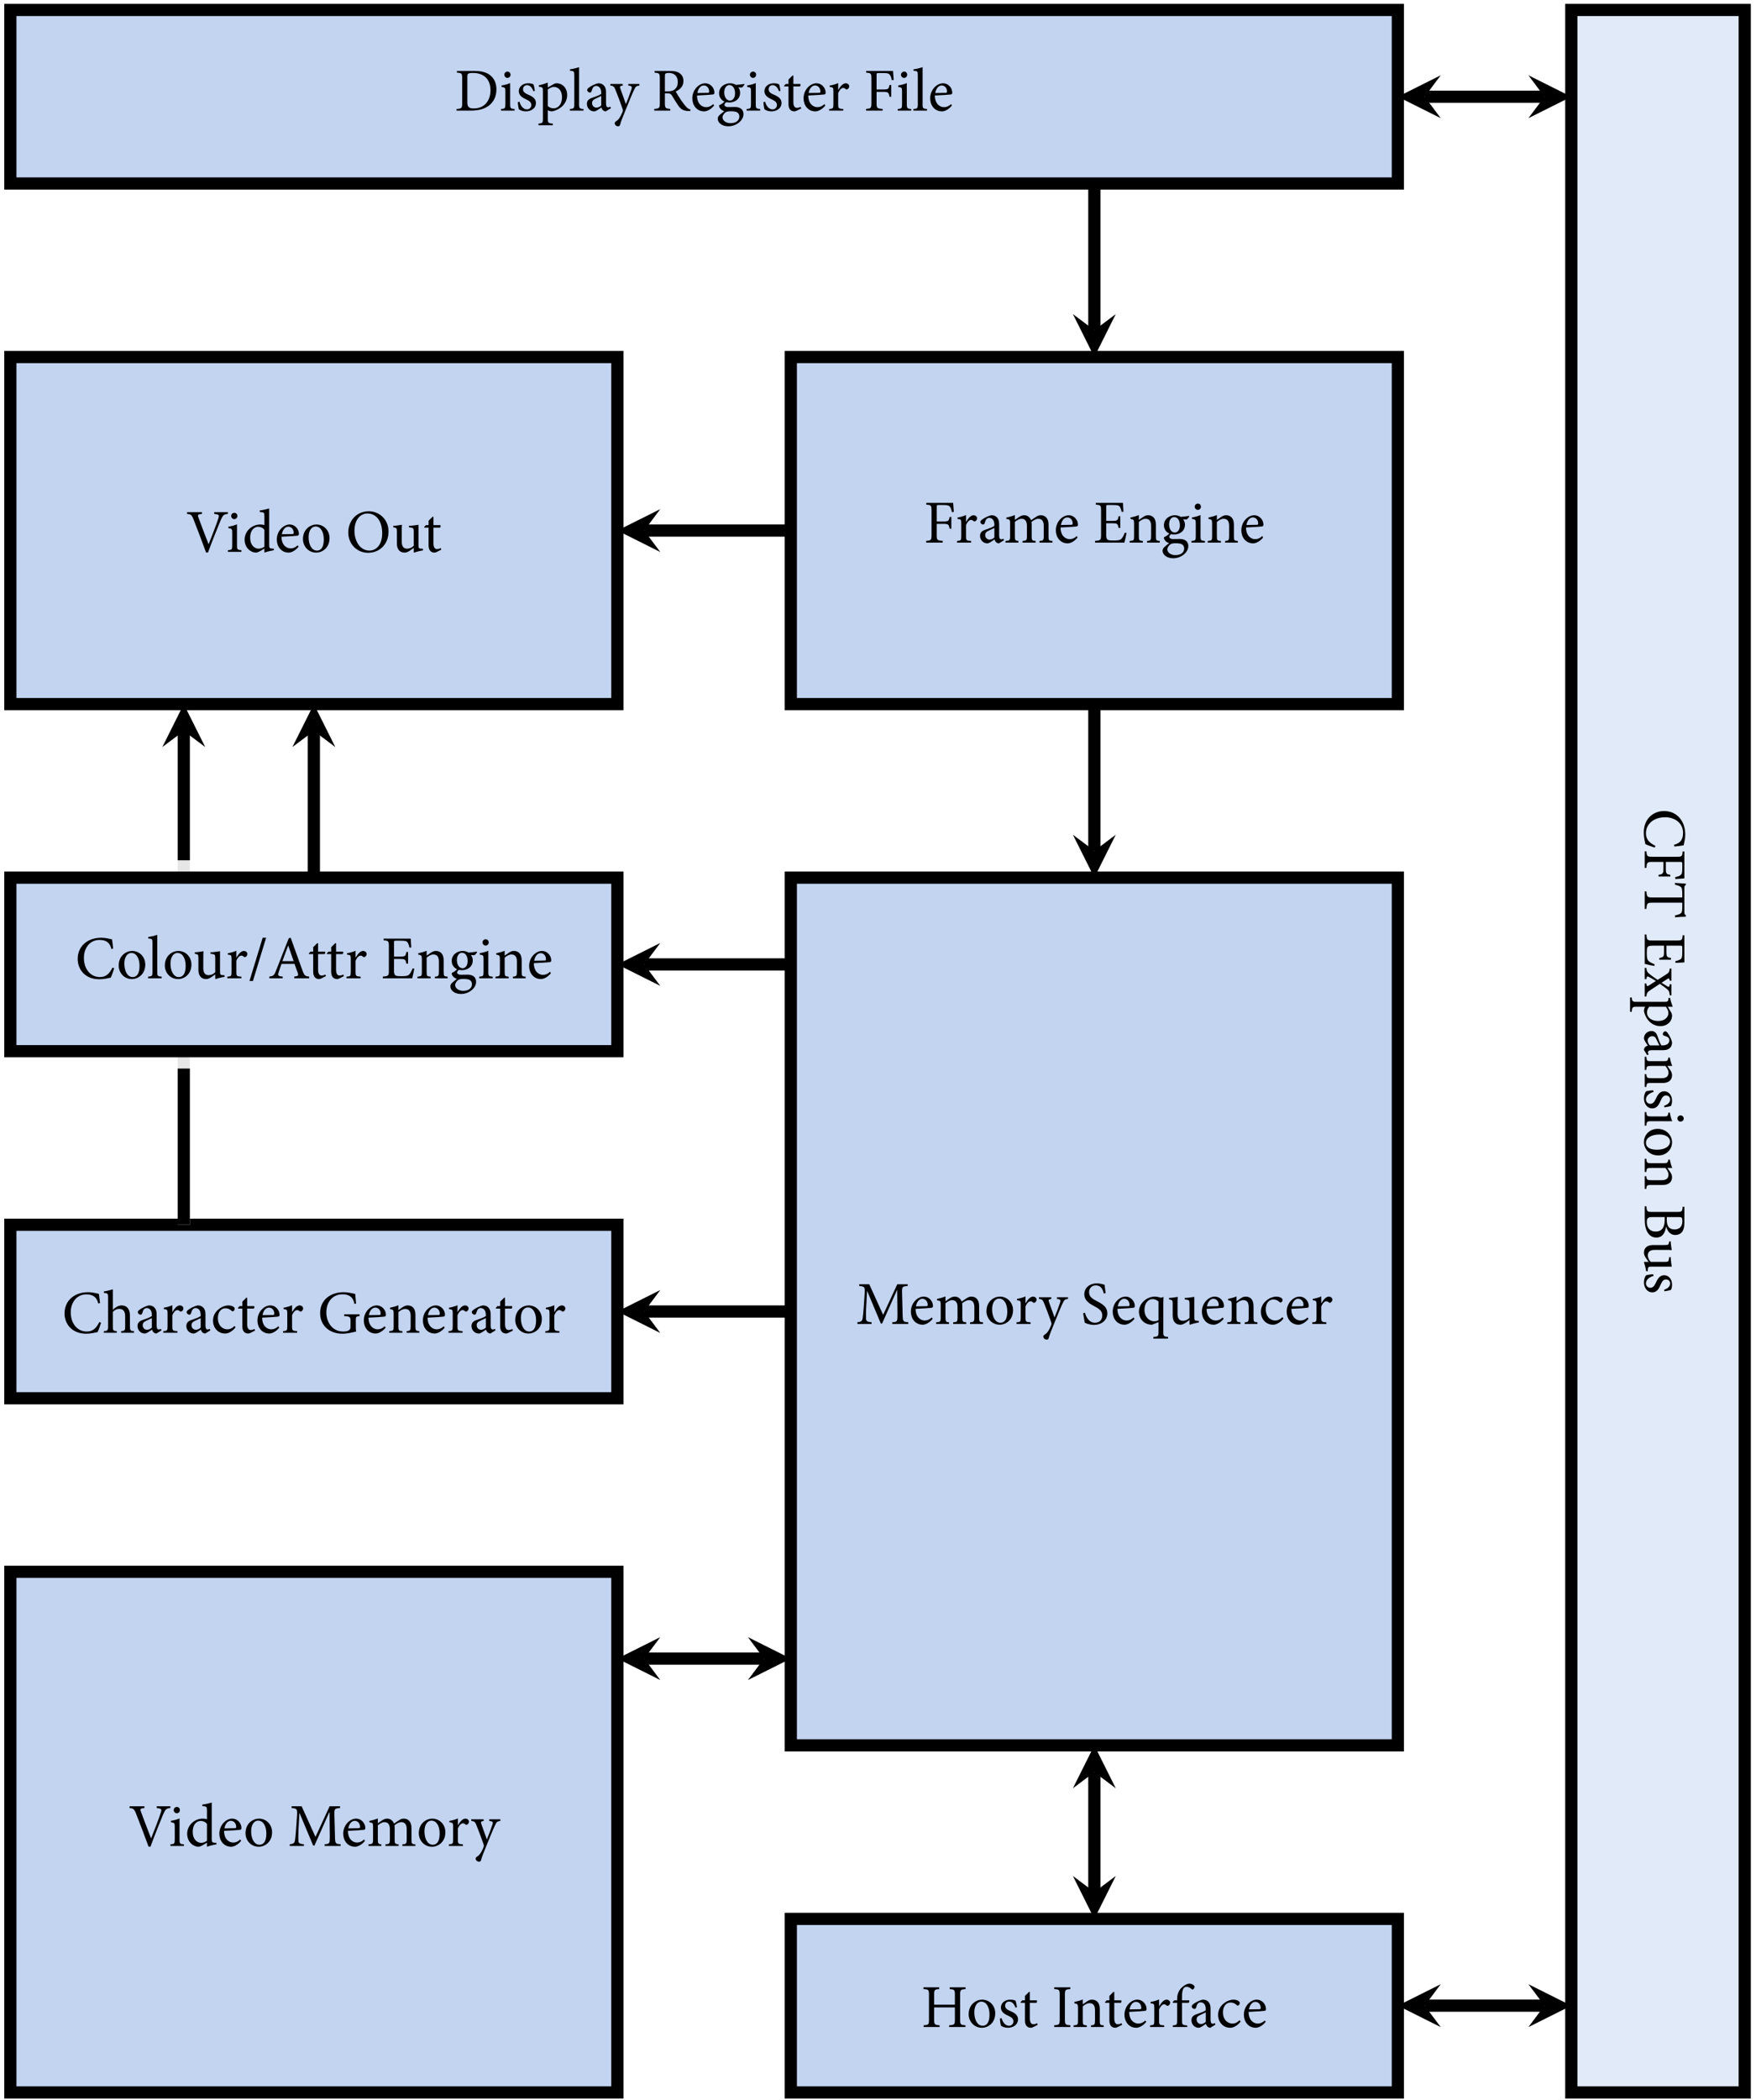 <?xml version="1.0" encoding="UTF-8"?>
<svg xmlns="http://www.w3.org/2000/svg" xmlns:xlink="http://www.w3.org/1999/xlink" width="287pt" height="343pt" viewBox="0 0 287 343" version="1.1">
<defs>
<g>
<symbol overflow="visible" id="glyph0-0">
<path style="stroke:none;" d="M 0 4.984 L 6.984 4.984 L 6.984 0 L 0 0 Z M 6.484 4.188 L 3.938 2.5 L 6.484 0.797 Z M 0.953 4.484 L 3.484 2.797 L 6.031 4.484 Z M 0.5 0.797 L 3.047 2.5 L 0.5 4.188 Z M 6.031 0.5 L 3.484 2.188 L 0.953 0.5 Z M 6.031 0.5 "/>
</symbol>
<symbol overflow="visible" id="glyph0-1">
<path style="stroke:none;" d="M 1.75 6.125 C 0.75 5.625 0.203 5.078 0.203 4.062 C 0.203 2.547 1.484 1.453 3.344 1.453 C 4.859 1.453 6.266 2.344 6.266 4 C 6.266 5.078 5.844 5.688 4.781 5.953 L 4.859 6.234 C 5.391 6.188 5.797 6.125 6.359 6.047 C 6.406 5.766 6.625 5.078 6.625 4.281 C 6.625 2.047 5.25 0.438 3.156 0.438 C 1.562 0.438 -0.156 1.531 -0.156 4 C -0.156 4.719 0.047 5.562 0.109 5.844 C 0.453 6.016 1.188 6.266 1.641 6.406 Z M 1.75 6.125 "/>
</symbol>
<symbol overflow="visible" id="glyph0-2">
<path style="stroke:none;" d="M 5.016 4.922 C 5.5 4.875 6.125 4.828 6.484 4.812 L 6.484 0.422 L 6.203 0.422 C 6.141 1.203 6.094 1.281 5.234 1.281 L 1.25 1.281 C 0.406 1.281 0.344 1.203 0.281 0.406 L 0 0.406 L 0 3.109 L 0.281 3.109 C 0.344 2.203 0.406 2.125 1.25 2.125 L 3.062 2.125 L 3.062 3.156 C 3.062 4.062 2.953 4.109 2.266 4.234 L 2.266 4.516 L 4.188 4.516 L 4.188 4.234 C 3.531 4.109 3.453 4.062 3.453 3.156 L 3.453 2.125 L 5.828 2.125 C 6.109 2.125 6.141 2.156 6.141 2.453 L 6.141 3.203 C 6.141 3.969 6.047 4.172 5.766 4.344 C 5.578 4.469 5.375 4.531 4.969 4.625 Z M 5.016 4.922 "/>
</symbol>
<symbol overflow="visible" id="glyph0-3">
<path style="stroke:none;" d="M 4.969 5.906 C 5.547 5.844 6.266 5.797 6.734 5.797 L 6.734 5.578 C 6.547 5.438 6.484 5.359 6.484 5.078 L 6.484 1.141 C 6.484 0.875 6.5 0.734 6.734 0.594 L 6.734 0.406 C 6.188 0.375 5.531 0.328 4.938 0.281 L 4.938 0.562 C 5.375 0.688 5.656 0.766 5.828 0.891 C 6.047 1.016 6.141 1.219 6.141 2.047 L 6.141 2.656 L 1.219 2.656 C 0.438 2.656 0.344 2.578 0.281 1.672 L 0 1.672 L 0 4.531 L 0.281 4.531 C 0.344 3.594 0.438 3.516 1.219 3.516 L 6.141 3.516 L 6.141 4.203 C 6.141 4.969 6.062 5.125 5.828 5.297 C 5.656 5.406 5.406 5.5 4.938 5.609 Z M 4.969 5.906 "/>
</symbol>
<symbol overflow="visible" id="glyph0-4">
<path style="stroke:none;" d="M 1.609 5.156 C 1.219 5.016 0.875 4.828 0.672 4.656 C 0.422 4.438 0.344 4.156 0.344 3.406 C 0.344 2.906 0.344 2.547 0.469 2.359 C 0.594 2.188 0.812 2.125 1.281 2.125 L 3.156 2.125 L 3.156 3.078 C 3.156 3.938 3.094 4 2.391 4.141 L 2.391 4.422 L 4.297 4.422 L 4.297 4.141 C 3.625 4.016 3.547 3.969 3.547 3.062 L 3.547 2.125 L 5.828 2.125 C 6.109 2.125 6.141 2.141 6.141 2.453 L 6.141 3.203 C 6.141 3.922 6.078 4.203 5.859 4.344 C 5.641 4.469 5.422 4.562 5 4.656 L 5.047 4.938 C 5.547 4.922 6.234 4.859 6.484 4.859 L 6.484 0.422 L 6.203 0.422 C 6.141 1.203 6.094 1.281 5.219 1.281 L 1.25 1.281 C 0.422 1.281 0.344 1.203 0.281 0.297 L 0 0.297 L 0 5.094 C 0.312 5.188 1.25 5.391 1.578 5.438 Z M 1.609 5.156 "/>
</symbol>
<symbol overflow="visible" id="glyph0-5">
<path style="stroke:none;" d="M 0 4.719 L 0.266 4.719 C 0.344 4.125 0.422 4 1 3.625 L 2.469 2.656 C 2.953 2.984 3.312 3.234 3.562 3.438 C 3.984 3.797 4.031 3.922 4.094 4.531 L 4.359 4.531 L 4.359 2.719 L 4.094 2.719 C 4.047 3.156 4 3.219 3.688 3.047 C 3.359 2.859 3.047 2.656 2.75 2.469 L 3.672 1.875 C 3.953 1.688 4.031 1.719 4.094 2.141 L 4.359 2.141 L 4.359 0.156 L 4.094 0.156 C 4.031 0.703 3.953 0.828 3.469 1.141 L 2.109 2 C 1.672 1.703 1.266 1.438 0.922 1.156 C 0.422 0.766 0.344 0.656 0.266 0.047 L 0 0.047 L 0 1.891 L 0.266 1.891 C 0.344 1.391 0.422 1.359 0.766 1.562 C 1.125 1.75 1.5 1.969 1.828 2.188 L 0.656 2.938 C 0.391 3.094 0.312 3.016 0.266 2.594 L 0 2.594 Z M 0 4.719 "/>
</symbol>
<symbol overflow="visible" id="glyph0-6">
<path style="stroke:none;" d="M 3.781 1.688 L 4.578 1.688 C 4.391 1.219 4.219 0.656 4.141 0.234 L 3.906 0.234 C 3.828 0.859 3.812 0.891 3.156 0.891 L -1.344 0.891 C -2 0.891 -2.062 0.812 -2.125 0.172 L -2.391 0.172 L -2.391 2.516 L -2.125 2.516 C -2.062 1.75 -2 1.688 -1.25 1.688 L 0.062 1.688 C -0.016 1.812 -0.109 2.078 -0.125 2.375 C 0.125 3.672 1.094 4.859 2.594 4.859 C 3.562 4.859 4.469 4.203 4.469 3.094 C 4.469 2.969 4.422 2.781 4.312 2.609 Z M 3.453 1.688 C 3.656 1.953 3.875 2.359 3.875 2.688 C 3.875 3.406 3.281 4.016 2.203 4.016 C 1.094 4.016 0.375 3.453 0.375 2.625 C 0.375 2.266 0.531 1.906 0.75 1.688 Z M 3.453 1.688 "/>
</symbol>
<symbol overflow="visible" id="glyph0-7">
<path style="stroke:none;" d="M 0.391 4.312 L 0.641 4.219 C 0.594 4.109 0.531 3.984 0.531 3.859 C 0.531 3.688 0.688 3.516 1.141 3.516 L 2.984 3.516 C 3.516 3.516 3.906 3.406 4.203 3.062 C 4.391 2.844 4.469 2.547 4.469 2.25 C 4.359 1.672 3.984 1.016 3.781 0.75 C 3.641 0.562 3.516 0.438 3.375 0.438 C 3.141 0.438 2.953 0.688 2.953 0.875 C 2.953 1 3.016 1.109 3.188 1.156 C 3.484 1.234 3.703 1.328 3.844 1.453 C 3.953 1.562 4.031 1.703 4.031 1.891 C 4.031 2.406 3.625 2.734 2.906 2.734 L 2.734 2.734 C 2.547 2.516 2.281 1.797 2.078 1.203 C 1.891 0.641 1.578 0.391 1.094 0.391 C 0.469 0.391 -0.125 0.875 -0.125 1.578 C -0.125 1.891 0.25 2.359 0.516 2.766 C 0.344 2.812 0.203 2.875 0.078 3 C -0.031 3.109 -0.125 3.312 -0.125 3.469 Z M 0.844 2.734 C 0.641 2.547 0.484 2.203 0.484 1.938 C 0.484 1.641 0.734 1.234 1.234 1.234 C 1.609 1.234 1.797 1.453 1.969 1.844 C 2.078 2.047 2.281 2.531 2.391 2.734 Z M 0.844 2.734 "/>
</symbol>
<symbol overflow="visible" id="glyph0-8">
<path style="stroke:none;" d="M 0 5.219 L 0.266 5.219 C 0.312 4.641 0.359 4.578 1.031 4.578 L 2.953 4.578 C 3.922 4.578 4.469 4.094 4.469 3.297 C 4.469 3.016 4.359 2.75 4.172 2.469 C 4 2.219 3.859 2 3.703 1.797 L 4.5 1.797 C 4.312 1.359 4.188 0.891 4.094 0.422 L 3.875 0.422 C 3.766 0.953 3.734 1.016 3.094 1.016 L 1.031 1.016 C 0.375 1.016 0.328 0.969 0.266 0.297 L 0 0.297 L 0 2.453 L 0.266 2.453 C 0.312 1.859 0.359 1.797 1.031 1.797 L 3.375 1.797 C 3.641 2.109 3.891 2.5 3.891 2.891 C 3.891 3.562 3.438 3.797 2.75 3.797 L 1.094 3.797 C 0.406 3.797 0.312 3.734 0.266 3.141 L 0 3.141 Z M 0 5.219 "/>
</symbol>
<symbol overflow="visible" id="glyph0-9">
<path style="stroke:none;" d="M 3.234 3.188 C 3.484 3.156 4.078 3.047 4.297 2.953 C 4.391 2.766 4.469 2.5 4.469 2.078 C 4.469 1.172 3.875 0.562 3.188 0.562 C 2.422 0.562 2.078 1.219 1.812 1.812 C 1.578 2.312 1.344 2.609 0.906 2.609 C 0.484 2.609 0.203 2.266 0.203 1.891 C 0.203 1.297 0.781 0.844 1.453 0.672 L 1.391 0.406 C 1.031 0.406 0.359 0.516 0.219 0.578 C 0.062 0.75 -0.125 1.203 -0.125 1.719 C -0.125 2.516 0.344 3.359 1.25 3.359 C 1.938 3.359 2.297 2.844 2.609 2.094 C 2.797 1.656 3.031 1.25 3.469 1.25 C 3.875 1.25 4.156 1.516 4.156 1.906 C 4.156 2.391 3.766 2.734 3.172 2.938 Z M 3.234 3.188 "/>
</symbol>
<symbol overflow="visible" id="glyph0-10">
<path style="stroke:none;" d="M 5.344 1.344 C 5.344 1.641 5.578 1.859 5.859 1.859 C 6.156 1.859 6.375 1.641 6.375 1.359 C 6.375 1.094 6.156 0.844 5.859 0.844 C 5.578 0.844 5.344 1.094 5.344 1.344 Z M 0 2.516 L 0.266 2.516 C 0.312 1.875 0.375 1.797 1.062 1.797 L 4.5 1.797 C 4.312 1.375 4.188 0.891 4.109 0.391 L 3.875 0.391 C 3.781 0.984 3.734 1.016 3.109 1.016 L 1.062 1.016 C 0.375 1.016 0.312 0.953 0.266 0.312 L 0 0.312 Z M 0 2.516 "/>
</symbol>
<symbol overflow="visible" id="glyph0-11">
<path style="stroke:none;" d="M 4.469 2.562 C 4.469 1.641 3.734 0.375 2.078 0.375 C 0.984 0.375 -0.125 1.188 -0.125 2.547 C -0.125 3.531 0.641 4.719 2.25 4.719 C 3.484 4.719 4.469 3.797 4.469 2.562 Z M 4.141 2.438 C 4.141 3.312 3.188 3.781 2.031 3.781 C 0.672 3.781 0.203 3.281 0.203 2.656 C 0.203 1.828 1.141 1.297 2.406 1.297 C 3.531 1.297 4.141 1.828 4.141 2.438 Z M 4.141 2.438 "/>
</symbol>
<symbol overflow="visible" id="glyph0-12">
<path style="stroke:none;" d="M 3.516 3.703 C 3.672 4.25 4.062 5.047 5 5.047 C 5.469 5.047 5.906 4.844 6.141 4.5 C 6.359 4.188 6.484 3.75 6.484 3 L 6.484 0.438 L 6.203 0.438 C 6.141 1.234 6.078 1.281 5.25 1.281 L 1.219 1.281 C 0.406 1.281 0.344 1.219 0.281 0.359 L 0 0.359 L 0 2.562 C 0 3.344 0.125 4 0.406 4.516 C 0.719 5.109 1.234 5.469 1.906 5.469 C 2.906 5.469 3.344 4.688 3.484 3.703 Z M 3.609 2.125 L 5.562 2.125 C 5.891 2.125 6 2.156 6.062 2.25 C 6.125 2.344 6.156 2.578 6.156 2.812 C 6.156 3.766 5.562 4.141 4.891 4.141 C 4.047 4.141 3.609 3.672 3.609 2.594 Z M 3.266 2.125 L 3.266 2.578 C 3.266 3.781 2.828 4.484 1.797 4.484 C 0.75 4.484 0.344 3.766 0.344 2.953 C 0.344 2.297 0.531 2.125 1.25 2.125 Z M 3.266 2.125 "/>
</symbol>
<symbol overflow="visible" id="glyph0-13">
<path style="stroke:none;" d="M 0.5 5.156 L 0.516 4.891 C 0.531 4.5 0.594 4.422 1.094 4.422 L 4.422 4.422 C 4.391 4.281 4.359 4.031 4.328 3.766 C 4.281 3.469 4.25 3.125 4.25 2.859 L 4.016 2.859 L 3.953 3.219 C 3.906 3.547 3.844 3.641 3.312 3.641 L 0.984 3.641 C 0.656 3.297 0.516 2.922 0.516 2.562 C 0.516 2.109 0.75 1.688 1.641 1.688 L 2.984 1.688 C 3.656 1.688 4.109 1.688 4.422 1.719 C 4.391 1.562 4.359 1.281 4.312 1 C 4.281 0.75 4.25 0.5 4.25 0.297 L 4.016 0.297 L 3.953 0.562 C 3.891 0.812 3.844 0.891 3.312 0.891 L 1.359 0.891 C 0.297 0.891 -0.125 1.469 -0.125 2.141 C -0.125 2.406 -0.047 2.609 0.125 2.906 C 0.297 3.188 0.484 3.406 0.641 3.641 L -0.062 3.641 L -0.125 3.703 C -0.062 3.891 0.016 4.141 0.078 4.391 C 0.156 4.672 0.203 4.938 0.234 5.156 Z M 0.5 5.156 "/>
</symbol>
<symbol overflow="visible" id="glyph1-0">
<path style="stroke:none;" d="M 4.984 0 L 4.984 -6.984 L 0 -6.984 L 0 0 Z M 4.188 -6.484 L 2.5 -3.938 L 0.797 -6.484 Z M 4.484 -0.953 L 2.797 -3.484 L 4.484 -6.031 Z M 0.797 -0.5 L 2.5 -3.047 L 4.188 -0.5 Z M 0.5 -6.031 L 2.188 -3.484 L 0.5 -0.953 Z M 0.5 -6.031 "/>
</symbol>
<symbol overflow="visible" id="glyph1-1">
<path style="stroke:none;" d="M 0.422 -6.484 L 0.422 -6.203 C 1.203 -6.141 1.281 -6.094 1.281 -5.25 L 1.281 -1.234 C 1.281 -0.391 1.203 -0.328 0.344 -0.266 L 0.344 0 L 2.688 0 C 3.906 0 4.906 -0.25 5.656 -0.828 C 6.406 -1.406 6.875 -2.297 6.875 -3.484 C 6.875 -4.422 6.531 -5.156 6.031 -5.625 C 5.406 -6.234 4.484 -6.484 3.219 -6.484 Z M 2.125 -5.453 C 2.125 -5.859 2.156 -5.969 2.25 -6.016 C 2.359 -6.094 2.609 -6.156 3.031 -6.156 C 3.703 -6.156 4.281 -6.016 4.719 -5.734 C 5.516 -5.281 5.906 -4.375 5.906 -3.344 C 5.906 -1.75 5.031 -0.359 3.188 -0.359 C 2.453 -0.359 2.125 -0.547 2.125 -1.312 Z M 2.125 -5.453 "/>
</symbol>
<symbol overflow="visible" id="glyph1-2">
<path style="stroke:none;" d="M 1.344 -5.344 C 1.641 -5.344 1.859 -5.578 1.859 -5.859 C 1.859 -6.156 1.641 -6.375 1.359 -6.375 C 1.094 -6.375 0.844 -6.156 0.844 -5.859 C 0.844 -5.578 1.094 -5.344 1.344 -5.344 Z M 2.516 0 L 2.516 -0.266 C 1.875 -0.312 1.797 -0.375 1.797 -1.062 L 1.797 -4.5 C 1.375 -4.312 0.891 -4.188 0.391 -4.109 L 0.391 -3.875 C 0.984 -3.781 1.016 -3.734 1.016 -3.109 L 1.016 -1.062 C 1.016 -0.375 0.953 -0.312 0.312 -0.266 L 0.312 0 Z M 2.516 0 "/>
</symbol>
<symbol overflow="visible" id="glyph1-3">
<path style="stroke:none;" d="M 3.188 -3.234 C 3.156 -3.484 3.047 -4.078 2.953 -4.297 C 2.766 -4.391 2.5 -4.469 2.078 -4.469 C 1.172 -4.469 0.562 -3.875 0.562 -3.188 C 0.562 -2.422 1.219 -2.078 1.812 -1.812 C 2.312 -1.578 2.609 -1.344 2.609 -0.906 C 2.609 -0.484 2.266 -0.203 1.891 -0.203 C 1.297 -0.203 0.844 -0.781 0.672 -1.453 L 0.406 -1.391 C 0.406 -1.031 0.516 -0.359 0.578 -0.219 C 0.75 -0.062 1.203 0.125 1.719 0.125 C 2.516 0.125 3.359 -0.344 3.359 -1.25 C 3.359 -1.938 2.844 -2.297 2.094 -2.609 C 1.656 -2.797 1.25 -3.031 1.25 -3.469 C 1.25 -3.875 1.516 -4.156 1.906 -4.156 C 2.391 -4.156 2.734 -3.766 2.938 -3.172 Z M 3.188 -3.234 "/>
</symbol>
<symbol overflow="visible" id="glyph1-4">
<path style="stroke:none;" d="M 1.688 -3.781 L 1.688 -4.578 C 1.219 -4.391 0.656 -4.219 0.234 -4.141 L 0.234 -3.906 C 0.859 -3.828 0.891 -3.812 0.891 -3.156 L 0.891 1.344 C 0.891 2 0.812 2.062 0.172 2.125 L 0.172 2.391 L 2.516 2.391 L 2.516 2.125 C 1.75 2.062 1.688 2 1.688 1.25 L 1.688 -0.062 C 1.812 0.016 2.078 0.109 2.375 0.125 C 3.672 -0.125 4.859 -1.094 4.859 -2.594 C 4.859 -3.562 4.203 -4.469 3.094 -4.469 C 2.969 -4.469 2.781 -4.422 2.609 -4.312 Z M 1.688 -3.453 C 1.953 -3.656 2.359 -3.875 2.688 -3.875 C 3.406 -3.875 4.016 -3.281 4.016 -2.203 C 4.016 -1.094 3.453 -0.375 2.625 -0.375 C 2.266 -0.375 1.906 -0.531 1.688 -0.75 Z M 1.688 -3.453 "/>
</symbol>
<symbol overflow="visible" id="glyph1-5">
<path style="stroke:none;" d="M 2.375 0 L 2.375 -0.266 C 1.734 -0.312 1.656 -0.375 1.656 -1.031 L 1.656 -7.094 C 1.312 -6.984 0.703 -6.812 0.172 -6.75 L 0.172 -6.516 C 0.812 -6.453 0.875 -6.438 0.875 -5.75 L 0.875 -1.031 C 0.875 -0.375 0.781 -0.312 0.156 -0.266 L 0.156 0 Z M 2.375 0 "/>
</symbol>
<symbol overflow="visible" id="glyph1-6">
<path style="stroke:none;" d="M 4.312 -0.391 L 4.219 -0.641 C 4.109 -0.594 3.984 -0.531 3.859 -0.531 C 3.688 -0.531 3.516 -0.688 3.516 -1.141 L 3.516 -2.984 C 3.516 -3.516 3.406 -3.906 3.062 -4.203 C 2.844 -4.391 2.547 -4.469 2.25 -4.469 C 1.672 -4.359 1.016 -3.984 0.75 -3.781 C 0.562 -3.641 0.438 -3.516 0.438 -3.375 C 0.438 -3.141 0.688 -2.953 0.875 -2.953 C 1 -2.953 1.109 -3.016 1.156 -3.188 C 1.234 -3.484 1.328 -3.703 1.453 -3.844 C 1.562 -3.953 1.703 -4.031 1.891 -4.031 C 2.406 -4.031 2.734 -3.625 2.734 -2.906 L 2.734 -2.734 C 2.516 -2.547 1.797 -2.281 1.203 -2.078 C 0.641 -1.891 0.391 -1.578 0.391 -1.094 C 0.391 -0.469 0.875 0.125 1.578 0.125 C 1.891 0.125 2.359 -0.25 2.766 -0.516 C 2.812 -0.344 2.875 -0.203 3 -0.078 C 3.109 0.031 3.312 0.125 3.469 0.125 Z M 2.734 -0.844 C 2.547 -0.641 2.203 -0.484 1.938 -0.484 C 1.641 -0.484 1.234 -0.734 1.234 -1.234 C 1.234 -1.609 1.453 -1.797 1.844 -1.969 C 2.047 -2.078 2.531 -2.281 2.734 -2.391 Z M 2.734 -0.844 "/>
</symbol>
<symbol overflow="visible" id="glyph1-7">
<path style="stroke:none;" d="M 4.766 -4.359 L 2.953 -4.359 L 2.953 -4.094 C 3.531 -4.031 3.594 -3.906 3.484 -3.531 C 3.281 -2.906 2.844 -1.734 2.562 -1.062 L 1.672 -3.547 C 1.531 -3.922 1.578 -4.031 2.047 -4.094 L 2.031 -4.359 L 0.016 -4.359 L 0.016 -4.094 C 0.562 -4.031 0.656 -3.891 0.875 -3.344 C 1.172 -2.641 1.609 -1.438 2.016 -0.297 C 2.078 -0.125 2.078 0 2.031 0.156 C 1.984 0.281 1.906 0.484 1.719 0.844 C 1.484 1.281 1.297 1.531 0.984 1.719 C 0.812 1.828 0.734 1.922 0.734 2.078 C 0.734 2.328 1 2.562 1.281 2.562 C 1.422 2.562 1.562 2.516 1.609 2.312 C 1.75 1.781 1.969 1.219 2.625 -0.375 C 3.312 -2.031 3.625 -2.844 3.891 -3.375 C 4.156 -3.938 4.234 -4.016 4.766 -4.094 Z M 4.766 -4.359 "/>
</symbol>
<symbol overflow="visible" id="glyph1-8">
<path style="stroke:none;" d="M 6.297 -0.172 C 6.078 -0.234 5.828 -0.344 5.578 -0.641 C 5.328 -0.906 5.125 -1.172 4.766 -1.688 C 4.469 -2.141 4.047 -2.797 3.875 -3.125 C 4.609 -3.453 5.141 -3.984 5.141 -4.828 C 5.141 -5.438 4.891 -5.875 4.469 -6.141 C 4.109 -6.391 3.625 -6.484 2.891 -6.484 L 0.422 -6.484 L 0.422 -6.203 C 1.203 -6.125 1.281 -6.094 1.281 -5.25 L 1.281 -1.25 C 1.281 -0.406 1.203 -0.344 0.375 -0.281 L 0.375 0 L 2.984 0 L 2.984 -0.281 C 2.203 -0.344 2.109 -0.406 2.109 -1.25 L 2.109 -2.828 L 2.438 -2.828 C 2.938 -2.828 3.109 -2.719 3.281 -2.438 C 3.578 -1.938 3.938 -1.328 4.281 -0.844 C 4.734 -0.188 5.141 0.031 5.906 0.062 C 6.016 0.078 6.125 0.078 6.25 0.078 Z M 2.109 -3.156 L 2.109 -5.609 C 2.109 -5.891 2.141 -6 2.219 -6.047 C 2.297 -6.109 2.469 -6.156 2.766 -6.156 C 3.516 -6.156 4.219 -5.75 4.219 -4.672 C 4.219 -4.141 4.062 -3.734 3.672 -3.438 C 3.422 -3.234 3.094 -3.156 2.594 -3.156 Z M 2.109 -3.156 "/>
</symbol>
<symbol overflow="visible" id="glyph1-9">
<path style="stroke:none;" d="M 3.781 -1.062 C 3.422 -0.719 3.047 -0.562 2.641 -0.562 C 1.938 -0.562 1.156 -1.109 1.141 -2.469 C 2.344 -2.516 3.594 -2.609 3.766 -2.641 C 3.953 -2.688 3.984 -2.766 3.984 -2.953 C 3.984 -3.734 3.312 -4.469 2.5 -4.469 L 2.484 -4.469 C 1.969 -4.469 1.438 -4.203 1.031 -3.75 C 0.625 -3.297 0.375 -2.688 0.375 -2 C 0.375 -0.875 1.094 0.125 2.312 0.125 C 2.625 0.125 3.312 -0.062 3.938 -0.844 Z M 2.25 -4.109 C 2.797 -4.109 3.141 -3.625 3.125 -3.109 C 3.125 -2.953 3.078 -2.906 2.891 -2.906 C 2.312 -2.891 1.75 -2.875 1.203 -2.875 C 1.344 -3.688 1.797 -4.109 2.25 -4.109 Z M 2.25 -4.109 "/>
</symbol>
<symbol overflow="visible" id="glyph1-10">
<path style="stroke:none;" d="M 4.609 -4.359 C 4.25 -4.297 3.734 -4.234 3.266 -4.203 C 2.953 -4.391 2.625 -4.469 2.297 -4.469 C 1.531 -4.469 0.516 -3.953 0.516 -2.828 C 0.516 -2.141 0.938 -1.672 1.391 -1.484 C 1.219 -1.281 0.906 -1.031 0.516 -0.875 C 0.5 -0.781 0.531 -0.594 0.625 -0.453 C 0.75 -0.25 1 -0.016 1.359 0.094 C 1.109 0.281 0.734 0.594 0.531 0.781 C 0.375 0.938 0.297 1.125 0.297 1.344 C 0.297 1.906 0.906 2.562 2.031 2.562 C 3.344 2.562 4.5 1.594 4.5 0.594 C 4.5 -0.391 3.703 -0.594 3.078 -0.594 C 2.734 -0.594 2.391 -0.578 2.031 -0.578 C 1.578 -0.578 1.391 -0.766 1.391 -0.953 C 1.391 -1.094 1.562 -1.281 1.688 -1.375 C 1.859 -1.344 2.047 -1.328 2.203 -1.328 C 3.047 -1.328 3.953 -1.844 3.953 -2.922 C 3.953 -3.266 3.828 -3.594 3.656 -3.797 L 4.219 -3.766 C 4.375 -3.859 4.578 -4.109 4.672 -4.281 Z M 2.188 -4.172 C 2.766 -4.172 3.125 -3.609 3.125 -2.828 C 3.125 -2.047 2.734 -1.656 2.297 -1.641 C 1.75 -1.641 1.359 -2.203 1.359 -2.984 C 1.359 -3.75 1.766 -4.172 2.188 -4.172 Z M 2.406 0.109 C 2.844 0.109 3.125 0.141 3.375 0.234 C 3.656 0.359 3.828 0.609 3.828 0.953 C 3.828 1.562 3.344 2.047 2.391 2.047 C 1.656 2.047 1.078 1.641 1.078 1.094 C 1.078 0.812 1.281 0.531 1.531 0.312 C 1.719 0.172 1.938 0.109 2.406 0.109 Z M 2.406 0.109 "/>
</symbol>
<symbol overflow="visible" id="glyph1-11">
<path style="stroke:none;" d="M 2.969 -0.359 L 2.875 -0.625 C 2.75 -0.547 2.516 -0.453 2.266 -0.453 C 2.016 -0.453 1.688 -0.594 1.688 -1.406 L 1.688 -3.953 L 2.75 -3.953 C 2.875 -4.031 2.906 -4.25 2.812 -4.359 L 1.688 -4.359 L 1.688 -5.719 L 1.547 -5.734 L 0.891 -5.078 L 0.891 -4.359 L 0.453 -4.359 L 0.172 -4.062 L 0.203 -3.953 L 0.891 -3.953 L 0.891 -1.062 C 0.891 -0.281 1.25 0.125 1.875 0.125 C 1.969 0.125 2.125 0.078 2.297 -0.016 Z M 2.969 -0.359 "/>
</symbol>
<symbol overflow="visible" id="glyph1-12">
<path style="stroke:none;" d="M 1.797 -3.406 L 1.797 -4.5 C 1.328 -4.297 0.891 -4.172 0.406 -4.094 L 0.406 -3.875 C 0.984 -3.797 1.016 -3.766 1.016 -3.094 L 1.016 -1.031 C 1.016 -0.375 0.953 -0.312 0.328 -0.266 L 0.328 0 L 2.625 0 L 2.625 -0.266 C 1.859 -0.312 1.797 -0.375 1.797 -1.031 L 1.797 -2.859 C 2.031 -3.422 2.344 -3.703 2.609 -3.703 C 2.766 -3.703 2.875 -3.656 3.031 -3.516 C 3.094 -3.453 3.172 -3.438 3.297 -3.484 C 3.484 -3.578 3.609 -3.781 3.609 -3.984 C 3.609 -4.203 3.375 -4.469 3.031 -4.469 C 2.547 -4.469 2.125 -3.922 1.828 -3.406 Z M 1.797 -3.406 "/>
</symbol>
<symbol overflow="visible" id="glyph1-13">
<path style="stroke:none;" d="M 4.922 -5.016 C 4.875 -5.5 4.828 -6.125 4.812 -6.484 L 0.422 -6.484 L 0.422 -6.203 C 1.203 -6.141 1.281 -6.094 1.281 -5.234 L 1.281 -1.25 C 1.281 -0.406 1.203 -0.344 0.406 -0.281 L 0.406 0 L 3.109 0 L 3.109 -0.281 C 2.203 -0.344 2.125 -0.406 2.125 -1.25 L 2.125 -3.062 L 3.156 -3.062 C 4.062 -3.062 4.109 -2.953 4.234 -2.266 L 4.516 -2.266 L 4.516 -4.188 L 4.234 -4.188 C 4.109 -3.531 4.062 -3.453 3.156 -3.453 L 2.125 -3.453 L 2.125 -5.828 C 2.125 -6.109 2.156 -6.141 2.453 -6.141 L 3.203 -6.141 C 3.969 -6.141 4.172 -6.047 4.344 -5.766 C 4.469 -5.578 4.531 -5.375 4.625 -4.969 Z M 4.922 -5.016 "/>
</symbol>
<symbol overflow="visible" id="glyph1-14">
<path style="stroke:none;" d="M 8.578 0 L 8.578 -0.281 C 7.719 -0.344 7.688 -0.406 7.656 -1.469 L 7.562 -5.078 C 7.531 -6.094 7.594 -6.125 8.484 -6.203 L 8.484 -6.484 L 6.781 -6.484 L 4.469 -1.484 L 2.203 -6.484 L 0.562 -6.484 L 0.562 -6.203 C 1.469 -6.109 1.531 -6.078 1.438 -4.781 L 1.297 -2.703 C 1.219 -1.656 1.172 -1.219 1.109 -0.875 C 1.031 -0.453 0.844 -0.344 0.266 -0.281 L 0.266 0 L 2.578 0 L 2.578 -0.281 C 1.906 -0.344 1.688 -0.422 1.672 -0.891 C 1.656 -1.297 1.656 -1.719 1.688 -2.547 L 1.844 -5.391 L 1.859 -5.391 L 4.094 -0.062 L 4.297 -0.062 L 6.734 -5.531 L 6.766 -5.531 L 6.812 -1.469 C 6.812 -0.406 6.781 -0.344 5.969 -0.281 L 5.969 0 Z M 8.578 0 "/>
</symbol>
<symbol overflow="visible" id="glyph1-15">
<path style="stroke:none;" d="M 7.938 0 L 7.938 -0.266 C 7.359 -0.312 7.297 -0.359 7.297 -1.031 L 7.297 -2.953 C 7.297 -3.922 6.797 -4.469 6.031 -4.469 C 5.734 -4.469 5.484 -4.359 5.281 -4.219 C 5.031 -4.062 4.734 -3.875 4.453 -3.656 C 4.234 -4.172 3.812 -4.469 3.328 -4.469 C 3.016 -4.469 2.781 -4.359 2.516 -4.203 C 2.219 -4.016 2 -3.844 1.797 -3.703 L 1.797 -4.5 C 1.344 -4.312 0.844 -4.172 0.406 -4.094 L 0.406 -3.875 C 0.984 -3.781 1.016 -3.734 1.016 -3.094 L 1.016 -1.031 C 1.016 -0.375 0.922 -0.312 0.266 -0.266 L 0.266 0 L 2.375 0 L 2.375 -0.266 C 1.891 -0.312 1.797 -0.375 1.797 -1.031 L 1.797 -3.375 C 2.094 -3.625 2.5 -3.891 2.875 -3.891 C 3.5 -3.891 3.766 -3.469 3.766 -2.734 L 3.766 -1.031 C 3.766 -0.375 3.672 -0.312 3.047 -0.266 L 3.047 0 L 5.188 0 L 5.188 -0.266 C 4.641 -0.312 4.547 -0.375 4.547 -1 L 4.547 -2.953 C 4.547 -3.125 4.531 -3.25 4.516 -3.375 C 4.891 -3.672 5.281 -3.891 5.625 -3.891 C 6.266 -3.891 6.516 -3.438 6.516 -2.734 L 6.516 -1.062 C 6.516 -0.359 6.406 -0.312 5.812 -0.266 L 5.812 0 Z M 7.938 0 "/>
</symbol>
<symbol overflow="visible" id="glyph1-16">
<path style="stroke:none;" d="M 2.562 -4.469 C 1.641 -4.469 0.375 -3.734 0.375 -2.078 C 0.375 -0.984 1.188 0.125 2.547 0.125 C 3.531 0.125 4.719 -0.641 4.719 -2.25 C 4.719 -3.484 3.797 -4.469 2.562 -4.469 Z M 2.438 -4.141 C 3.312 -4.141 3.781 -3.188 3.781 -2.031 C 3.781 -0.672 3.281 -0.203 2.656 -0.203 C 1.828 -0.203 1.297 -1.141 1.297 -2.406 C 1.297 -3.531 1.828 -4.141 2.438 -4.141 Z M 2.438 -4.141 "/>
</symbol>
<symbol overflow="visible" id="glyph1-17">
<path style="stroke:none;" d="M 4.078 -5.031 C 4 -5.656 3.953 -6.047 3.906 -6.406 C 3.531 -6.516 3.109 -6.625 2.656 -6.625 C 1.359 -6.625 0.594 -5.812 0.594 -4.859 C 0.594 -3.734 1.609 -3.234 2.25 -2.891 C 2.984 -2.5 3.531 -2.141 3.531 -1.406 C 3.531 -0.672 3.094 -0.203 2.344 -0.203 C 1.312 -0.203 0.859 -1.219 0.703 -1.828 L 0.406 -1.75 C 0.484 -1.281 0.609 -0.422 0.672 -0.203 C 0.781 -0.156 0.922 -0.078 1.172 0 C 1.422 0.062 1.75 0.156 2.156 0.156 C 3.484 0.156 4.359 -0.688 4.359 -1.734 C 4.359 -2.859 3.422 -3.312 2.641 -3.734 C 1.859 -4.125 1.375 -4.469 1.375 -5.203 C 1.375 -5.734 1.719 -6.297 2.484 -6.297 C 3.344 -6.297 3.625 -5.609 3.781 -4.969 Z M 4.078 -5.031 "/>
</symbol>
<symbol overflow="visible" id="glyph1-18">
<path style="stroke:none;" d="M 5.141 2.391 L 5.141 2.125 C 4.438 2.047 4.359 2.016 4.359 1.312 L 4.359 -3.312 C 4.359 -3.984 4.391 -4.172 4.391 -4.375 L 4.359 -4.406 C 4.203 -4.328 4.062 -4.297 4 -4.297 C 3.922 -4.281 3.875 -4.297 3.734 -4.344 C 3.625 -4.391 3.406 -4.438 3.047 -4.469 C 1.672 -4.484 0.375 -3.406 0.375 -1.969 C 0.375 -1 1.078 0.125 2.516 0.125 L 3.578 -0.297 L 3.578 1.297 C 3.578 2 3.516 2.062 2.734 2.125 L 2.734 2.391 Z M 3.578 -0.594 C 3.391 -0.516 3.156 -0.438 2.844 -0.438 C 2.109 -0.438 1.281 -1.094 1.281 -2.297 C 1.281 -3.469 1.938 -4.062 2.609 -4.062 C 2.938 -4.062 3.344 -3.906 3.578 -3.656 Z M 3.578 -0.594 "/>
</symbol>
<symbol overflow="visible" id="glyph1-19">
<path style="stroke:none;" d="M 5.156 -0.5 L 4.891 -0.516 C 4.5 -0.531 4.422 -0.594 4.422 -1.094 L 4.422 -4.422 C 4.281 -4.391 4.031 -4.359 3.766 -4.328 C 3.469 -4.281 3.125 -4.25 2.859 -4.25 L 2.859 -4.016 L 3.219 -3.953 C 3.547 -3.906 3.641 -3.844 3.641 -3.312 L 3.641 -0.984 C 3.297 -0.656 2.922 -0.516 2.562 -0.516 C 2.109 -0.516 1.688 -0.75 1.688 -1.641 L 1.688 -2.984 C 1.688 -3.656 1.688 -4.109 1.719 -4.422 C 1.562 -4.391 1.281 -4.359 1 -4.312 C 0.75 -4.281 0.5 -4.25 0.297 -4.25 L 0.297 -4.016 L 0.562 -3.953 C 0.812 -3.891 0.891 -3.844 0.891 -3.312 L 0.891 -1.359 C 0.891 -0.297 1.469 0.125 2.141 0.125 C 2.406 0.125 2.609 0.047 2.906 -0.125 C 3.188 -0.297 3.406 -0.484 3.641 -0.641 L 3.641 0.062 L 3.703 0.125 C 3.891 0.062 4.141 -0.016 4.391 -0.078 C 4.672 -0.156 4.938 -0.203 5.156 -0.234 Z M 5.156 -0.5 "/>
</symbol>
<symbol overflow="visible" id="glyph1-20">
<path style="stroke:none;" d="M 5.219 0 L 5.219 -0.266 C 4.641 -0.312 4.578 -0.359 4.578 -1.031 L 4.578 -2.953 C 4.578 -3.922 4.094 -4.469 3.297 -4.469 C 3.016 -4.469 2.75 -4.359 2.469 -4.172 C 2.219 -4 2 -3.859 1.797 -3.703 L 1.797 -4.5 C 1.359 -4.312 0.891 -4.188 0.422 -4.094 L 0.422 -3.875 C 0.953 -3.766 1.016 -3.734 1.016 -3.094 L 1.016 -1.031 C 1.016 -0.375 0.969 -0.328 0.297 -0.266 L 0.297 0 L 2.453 0 L 2.453 -0.266 C 1.859 -0.312 1.797 -0.359 1.797 -1.031 L 1.797 -3.375 C 2.109 -3.641 2.5 -3.891 2.891 -3.891 C 3.562 -3.891 3.797 -3.438 3.797 -2.75 L 3.797 -1.094 C 3.797 -0.406 3.734 -0.312 3.141 -0.266 L 3.141 0 Z M 5.219 0 "/>
</symbol>
<symbol overflow="visible" id="glyph1-21">
<path style="stroke:none;" d="M 3.891 -1.109 C 3.422 -0.672 3.109 -0.562 2.688 -0.562 C 2.109 -0.562 1.172 -1.016 1.172 -2.406 C 1.172 -3.453 1.75 -4 2.406 -4 C 2.766 -4 3.109 -3.875 3.406 -3.594 C 3.484 -3.516 3.531 -3.484 3.594 -3.484 C 3.703 -3.484 3.922 -3.703 3.922 -3.906 C 3.922 -4.016 3.891 -4.094 3.766 -4.203 C 3.609 -4.344 3.281 -4.469 2.875 -4.469 L 2.859 -4.469 C 2.5 -4.469 1.891 -4.312 1.375 -3.906 C 0.703 -3.406 0.375 -2.734 0.375 -1.969 C 0.375 -0.891 1.109 0.125 2.375 0.125 C 2.953 0.125 3.625 -0.312 4.062 -0.891 Z M 3.891 -1.109 "/>
</symbol>
<symbol overflow="visible" id="glyph1-22">
<path style="stroke:none;" d="M 5.156 -1.609 C 5.016 -1.219 4.828 -0.875 4.656 -0.672 C 4.438 -0.422 4.156 -0.344 3.406 -0.344 C 2.906 -0.344 2.547 -0.344 2.359 -0.469 C 2.188 -0.594 2.125 -0.812 2.125 -1.281 L 2.125 -3.156 L 3.078 -3.156 C 3.938 -3.156 4 -3.094 4.141 -2.391 L 4.422 -2.391 L 4.422 -4.297 L 4.141 -4.297 C 4.016 -3.625 3.969 -3.547 3.062 -3.547 L 2.125 -3.547 L 2.125 -5.828 C 2.125 -6.109 2.141 -6.141 2.453 -6.141 L 3.203 -6.141 C 3.922 -6.141 4.203 -6.078 4.344 -5.859 C 4.469 -5.641 4.562 -5.422 4.656 -5 L 4.938 -5.047 C 4.922 -5.547 4.859 -6.234 4.859 -6.484 L 0.422 -6.484 L 0.422 -6.203 C 1.203 -6.141 1.281 -6.094 1.281 -5.219 L 1.281 -1.25 C 1.281 -0.422 1.203 -0.344 0.297 -0.281 L 0.297 0 L 5.094 0 C 5.188 -0.312 5.391 -1.25 5.438 -1.578 Z M 5.156 -1.609 "/>
</symbol>
<symbol overflow="visible" id="glyph1-23">
<path style="stroke:none;" d="M 7.266 -6.484 L 4.672 -6.484 L 4.672 -6.203 C 5.438 -6.125 5.516 -6.078 5.516 -5.25 L 5.516 -3.641 L 2.125 -3.641 L 2.125 -5.25 C 2.125 -6.078 2.203 -6.141 2.953 -6.203 L 2.953 -6.484 L 0.375 -6.484 L 0.375 -6.203 C 1.203 -6.141 1.281 -6.094 1.281 -5.25 L 1.281 -1.219 C 1.281 -0.391 1.203 -0.344 0.406 -0.281 L 0.406 0 L 3.016 0 L 3.016 -0.281 C 2.203 -0.344 2.125 -0.406 2.125 -1.219 L 2.125 -3.203 L 5.516 -3.203 L 5.516 -1.219 C 5.516 -0.391 5.438 -0.344 4.578 -0.281 L 4.578 0 L 7.25 0 L 7.25 -0.281 C 6.453 -0.344 6.375 -0.391 6.375 -1.219 L 6.375 -5.25 C 6.375 -6.078 6.453 -6.125 7.266 -6.203 Z M 7.266 -6.484 "/>
</symbol>
<symbol overflow="visible" id="glyph1-24">
<path style="stroke:none;" d="M 3.016 0 L 3.016 -0.281 C 2.203 -0.344 2.125 -0.391 2.125 -1.25 L 2.125 -5.234 C 2.125 -6.078 2.203 -6.141 3.016 -6.203 L 3.016 -6.484 L 0.375 -6.484 L 0.375 -6.203 C 1.203 -6.141 1.281 -6.078 1.281 -5.234 L 1.281 -1.25 C 1.281 -0.406 1.203 -0.344 0.375 -0.281 L 0.375 0 Z M 3.016 0 "/>
</symbol>
<symbol overflow="visible" id="glyph1-25">
<path style="stroke:none;" d="M 0.531 -4.359 L 0.266 -4.062 L 0.312 -3.953 L 1 -3.953 L 1 -1.031 C 1 -0.375 0.938 -0.312 0.297 -0.266 L 0.297 0 L 2.656 0 L 2.656 -0.25 C 1.859 -0.328 1.797 -0.359 1.797 -1.094 L 1.797 -3.953 L 2.875 -3.953 C 2.984 -4.031 3.031 -4.266 2.969 -4.359 L 1.797 -4.359 L 1.797 -4.75 C 1.781 -5.609 1.891 -6.078 2.031 -6.281 C 2.141 -6.453 2.297 -6.562 2.547 -6.562 C 2.875 -6.562 3.172 -6.391 3.359 -6.203 C 3.453 -6.094 3.531 -6.094 3.625 -6.172 C 3.734 -6.25 3.781 -6.328 3.812 -6.406 C 3.875 -6.531 3.859 -6.656 3.766 -6.766 C 3.609 -6.953 3.312 -7.078 2.984 -7.094 C 2.594 -7.047 2.25 -6.875 1.891 -6.562 C 1.344 -6.109 1.188 -5.609 1.109 -5.391 C 1.047 -5.172 1 -4.891 1 -4.562 L 1 -4.359 Z M 0.531 -4.359 "/>
</symbol>
<symbol overflow="visible" id="glyph1-26">
<path style="stroke:none;" d="M 6.844 -6.484 L 4.609 -6.484 L 4.609 -6.203 C 5.406 -6.094 5.469 -6.031 5.281 -5.453 C 4.969 -4.453 4.203 -2.516 3.703 -1.25 L 3.688 -1.25 C 3.016 -2.969 2.281 -4.906 2.031 -5.609 C 1.875 -6.047 1.906 -6.125 2.609 -6.203 L 2.609 -6.484 L 0.172 -6.484 L 0.172 -6.203 C 0.766 -6.141 0.922 -6.062 1.219 -5.328 C 1.797 -3.875 2.609 -1.719 3.281 0.109 L 3.594 0.109 C 4.344 -1.953 5.391 -4.484 5.656 -5.141 C 6.047 -6.031 6.172 -6.125 6.844 -6.203 Z M 6.844 -6.484 "/>
</symbol>
<symbol overflow="visible" id="glyph1-27">
<path style="stroke:none;" d="M 5.156 -0.516 L 4.828 -0.531 C 4.469 -0.578 4.391 -0.625 4.391 -1.141 L 4.391 -7.094 C 4.031 -6.984 3.359 -6.812 2.844 -6.766 L 2.844 -6.516 C 3.562 -6.453 3.609 -6.438 3.609 -5.781 L 3.609 -4.359 C 3.375 -4.453 3.078 -4.469 2.938 -4.469 C 1.578 -4.469 0.375 -3.391 0.375 -2 C 0.375 -0.609 1.422 0.125 2.219 0.125 C 2.328 0.125 2.609 0.062 3 -0.172 L 3.609 -0.531 L 3.609 0.125 C 4.188 -0.094 4.938 -0.219 5.156 -0.266 Z M 3.609 -0.844 C 3.375 -0.672 3 -0.516 2.656 -0.516 C 2 -0.516 1.281 -1.094 1.281 -2.266 C 1.281 -3.719 2.109 -4.094 2.578 -4.094 C 2.953 -4.094 3.375 -3.938 3.609 -3.594 Z M 3.609 -0.844 "/>
</symbol>
<symbol overflow="visible" id="glyph1-28">
<path style="stroke:none;" d="M 3.797 -6.625 C 1.688 -6.625 0.438 -4.969 0.438 -3.172 C 0.438 -1.25 1.875 0.156 3.672 0.156 C 5.5 0.156 7.016 -1.172 7.016 -3.312 C 7.016 -5.328 5.484 -6.625 3.797 -6.625 Z M 3.578 -6.266 C 4.891 -6.266 5.984 -5.156 5.984 -3.047 C 5.984 -1.141 5 -0.203 3.891 -0.203 C 2.484 -0.203 1.453 -1.578 1.453 -3.453 C 1.453 -5.328 2.469 -6.266 3.578 -6.266 Z M 3.578 -6.266 "/>
</symbol>
<symbol overflow="visible" id="glyph1-29">
<path style="stroke:none;" d="M 6.125 -1.75 C 5.625 -0.75 5.078 -0.203 4.062 -0.203 C 2.547 -0.203 1.453 -1.484 1.453 -3.344 C 1.453 -4.859 2.344 -6.266 4 -6.266 C 5.078 -6.266 5.688 -5.844 5.953 -4.781 L 6.234 -4.859 C 6.188 -5.391 6.125 -5.797 6.047 -6.359 C 5.766 -6.406 5.078 -6.625 4.281 -6.625 C 2.047 -6.625 0.438 -5.25 0.438 -3.156 C 0.438 -1.562 1.531 0.156 4 0.156 C 4.719 0.156 5.562 -0.047 5.844 -0.109 C 6.016 -0.453 6.266 -1.188 6.406 -1.641 Z M 6.125 -1.75 "/>
</symbol>
<symbol overflow="visible" id="glyph1-30">
<path style="stroke:none;" d="M 5.109 0 L 5.109 -0.266 C 4.531 -0.312 4.453 -0.375 4.453 -1.031 L 4.453 -2.766 C 4.453 -3.969 3.891 -4.469 3.078 -4.469 C 2.547 -4.469 2.016 -4.109 1.656 -3.75 L 1.656 -7.094 C 1.266 -6.984 0.672 -6.812 0.188 -6.75 L 0.188 -6.516 C 0.844 -6.453 0.875 -6.406 0.875 -5.781 L 0.875 -1.031 C 0.875 -0.375 0.781 -0.312 0.188 -0.266 L 0.172 0 L 2.297 0 L 2.297 -0.266 C 1.703 -0.312 1.656 -0.391 1.656 -1.031 L 1.656 -3.406 C 1.938 -3.719 2.312 -3.906 2.688 -3.906 C 3.359 -3.906 3.672 -3.5 3.672 -2.688 L 3.672 -1.031 C 3.672 -0.375 3.594 -0.312 3.016 -0.266 L 3.016 0 Z M 5.109 0 "/>
</symbol>
<symbol overflow="visible" id="glyph1-31">
<path style="stroke:none;" d="M 6.891 -3.016 L 4.359 -3.016 L 4.359 -2.734 C 5.359 -2.656 5.406 -2.594 5.406 -1.875 L 5.406 -1.031 C 5.406 -0.609 5.297 -0.484 5.094 -0.375 C 4.875 -0.266 4.562 -0.203 4.234 -0.203 C 2.297 -0.203 1.453 -1.875 1.453 -3.312 C 1.453 -5.156 2.578 -6.281 4.094 -6.281 C 5.047 -6.281 5.797 -5.953 6.047 -4.719 L 6.312 -4.781 C 6.25 -5.438 6.203 -5.984 6.172 -6.344 C 5.844 -6.406 5.078 -6.625 4.25 -6.625 C 2.297 -6.625 0.438 -5.5 0.438 -3.203 C 0.438 -1.219 1.906 0.156 4.094 0.156 C 4.891 0.156 5.719 -0.062 6.328 -0.203 C 6.266 -0.484 6.266 -0.812 6.266 -1.156 L 6.266 -2.016 C 6.266 -2.609 6.297 -2.656 6.891 -2.734 Z M 6.891 -3.016 "/>
</symbol>
<symbol overflow="visible" id="glyph1-32">
<path style="stroke:none;" d="M 2.969 -6.625 L 2.406 -6.625 L 0.25 0.438 L 0.812 0.438 Z M 2.969 -6.625 "/>
</symbol>
<symbol overflow="visible" id="glyph1-33">
<path style="stroke:none;" d="M 6.703 0 L 6.703 -0.281 C 6.062 -0.344 5.922 -0.422 5.609 -1.281 C 4.969 -3.016 4.312 -4.922 3.688 -6.625 L 3.375 -6.547 L 1.312 -1.312 C 0.984 -0.422 0.844 -0.375 0.203 -0.281 L 0.203 0 L 2.375 0 L 2.375 -0.281 C 1.609 -0.344 1.531 -0.453 1.75 -1.078 C 1.875 -1.5 2.031 -1.906 2.188 -2.359 L 4.312 -2.359 C 4.531 -1.75 4.719 -1.219 4.859 -0.828 C 4.984 -0.438 4.891 -0.359 4.266 -0.281 L 4.266 0 Z M 4.172 -2.797 L 2.328 -2.797 C 2.641 -3.609 2.953 -4.484 3.266 -5.328 L 3.297 -5.328 Z M 4.172 -2.797 "/>
</symbol>
</g>
</defs>
<g id="surface1">
<path style="fill-rule:nonzero;fill:rgb(88.225%,91.576%,97.249%);fill-opacity:1;stroke-width:1.993;stroke-linecap:butt;stroke-linejoin:miter;stroke:rgb(0%,0%,0%);stroke-opacity:1;stroke-miterlimit:10;" d="M 255.123 -113.389 L 255.123 226.775 L 283.466 226.775 L 283.466 -113.389 Z M 255.123 -113.389 " transform="matrix(1,0,0,-1,1.69,228.4)"/>
<g style="fill:rgb(0%,0%,0%);fill-opacity:1;">
  <use xlink:href="#glyph0-1" x="268.81" y="132.04"/>
  <use xlink:href="#glyph0-2" x="268.81" y="138.665"/>
  <use xlink:href="#glyph0-3" x="268.81" y="143.936"/>
</g>
<g style="fill:rgb(0%,0%,0%);fill-opacity:1;">
  <use xlink:href="#glyph0-4" x="268.81" y="152.345"/>
</g>
<g style="fill:rgb(0%,0%,0%);fill-opacity:1;">
  <use xlink:href="#glyph0-5" x="268.81" y="158.053"/>
  <use xlink:href="#glyph0-6" x="268.81" y="162.756"/>
</g>
<g style="fill:rgb(0%,0%,0%);fill-opacity:1;">
  <use xlink:href="#glyph0-7" x="268.81" y="168.026"/>
</g>
<g style="fill:rgb(0%,0%,0%);fill-opacity:1;">
  <use xlink:href="#glyph0-8" x="268.81" y="172.32"/>
</g>
<g style="fill:rgb(0%,0%,0%);fill-opacity:1;">
  <use xlink:href="#glyph0-9" x="268.81" y="177.69"/>
  <use xlink:href="#glyph0-10" x="268.81" y="181.347"/>
  <use xlink:href="#glyph0-11" x="268.81" y="184.017"/>
</g>
<g style="fill:rgb(0%,0%,0%);fill-opacity:1;">
  <use xlink:href="#glyph0-8" x="268.81" y="188.979"/>
</g>
<g style="fill:rgb(0%,0%,0%);fill-opacity:1;">
  <use xlink:href="#glyph0-12" x="268.81" y="196.68"/>
</g>
<g style="fill:rgb(0%,0%,0%);fill-opacity:1;">
  <use xlink:href="#glyph0-13" x="268.81" y="202.478"/>
</g>
<g style="fill:rgb(0%,0%,0%);fill-opacity:1;">
  <use xlink:href="#glyph0-9" x="268.81" y="207.739"/>
</g>
<path style="fill-rule:nonzero;fill:rgb(76.45%,83.15%,94.499%);fill-opacity:1;stroke-width:1.993;stroke-linecap:butt;stroke-linejoin:miter;stroke:rgb(0%,0%,0%);stroke-opacity:1;stroke-miterlimit:10;" d="M 0.001 198.427 L 0.001 226.775 L 226.775 226.775 L 226.775 198.427 Z M 0.001 198.427 " transform="matrix(1,0,0,-1,1.69,228.4)"/>
<g style="fill:rgb(0%,0%,0%);fill-opacity:1;">
  <use xlink:href="#glyph1-1" x="74.26" y="18.07"/>
  <use xlink:href="#glyph1-2" x="81.583" y="18.07"/>
</g>
<g style="fill:rgb(0%,0%,0%);fill-opacity:1;">
  <use xlink:href="#glyph1-3" x="84.233" y="18.07"/>
</g>
<g style="fill:rgb(0%,0%,0%);fill-opacity:1;">
  <use xlink:href="#glyph1-4" x="87.84" y="18.07"/>
</g>
<g style="fill:rgb(0%,0%,0%);fill-opacity:1;">
  <use xlink:href="#glyph1-5" x="92.99" y="18.07"/>
</g>
<g style="fill:rgb(0%,0%,0%);fill-opacity:1;">
  <use xlink:href="#glyph1-6" x="95.531" y="18.07"/>
</g>
<g style="fill:rgb(0%,0%,0%);fill-opacity:1;">
  <use xlink:href="#glyph1-7" x="99.735" y="18.07"/>
</g>
<g style="fill:rgb(0%,0%,0%);fill-opacity:1;">
  <use xlink:href="#glyph1-8" x="106.56" y="18.07"/>
</g>
<g style="fill:rgb(0%,0%,0%);fill-opacity:1;">
  <use xlink:href="#glyph1-9" x="112.777" y="18.07"/>
  <use xlink:href="#glyph1-10" x="117.011" y="18.07"/>
</g>
<g style="fill:rgb(0%,0%,0%);fill-opacity:1;">
  <use xlink:href="#glyph1-2" x="121.724" y="18.07"/>
</g>
<g style="fill:rgb(0%,0%,0%);fill-opacity:1;">
  <use xlink:href="#glyph1-3" x="124.374" y="18.07"/>
</g>
<g style="fill:rgb(0%,0%,0%);fill-opacity:1;">
  <use xlink:href="#glyph1-11" x="127.98" y="18.07"/>
</g>
<g style="fill:rgb(0%,0%,0%);fill-opacity:1;">
  <use xlink:href="#glyph1-9" x="130.959" y="18.07"/>
  <use xlink:href="#glyph1-12" x="135.194" y="18.07"/>
</g>
<g style="fill:rgb(0%,0%,0%);fill-opacity:1;">
  <use xlink:href="#glyph1-13" x="141.142" y="18.07"/>
  <use xlink:href="#glyph1-2" x="146.412" y="18.07"/>
</g>
<g style="fill:rgb(0%,0%,0%);fill-opacity:1;">
  <use xlink:href="#glyph1-5" x="149.132" y="18.07"/>
  <use xlink:href="#glyph1-9" x="151.653" y="18.07"/>
</g>
<path style="fill:none;stroke-width:1.993;stroke-linecap:butt;stroke-linejoin:miter;stroke:rgb(0%,0%,0%);stroke-opacity:1;stroke-miterlimit:10;" d="M 250.736 212.599 L 231.158 212.599 " transform="matrix(1,0,0,-1,1.69,228.4)"/>
<path style=" stroke:none;fill-rule:nonzero;fill:rgb(0%,0%,0%);fill-opacity:1;" d="M 256.812 15.801 L 249.797 12.293 L 252.426 15.801 L 249.797 19.305 "/>
<path style=" stroke:none;fill-rule:nonzero;fill:rgb(0%,0%,0%);fill-opacity:1;" d="M 228.465 15.801 L 235.477 19.305 L 232.848 15.801 L 235.477 12.293 "/>
<path style="fill-rule:nonzero;fill:rgb(76.45%,83.15%,94.499%);fill-opacity:1;stroke-width:1.993;stroke-linecap:butt;stroke-linejoin:miter;stroke:rgb(0%,0%,0%);stroke-opacity:1;stroke-miterlimit:10;" d="M 127.56 -56.694 L 127.56 85.041 L 226.775 85.041 L 226.775 -56.694 Z M 127.56 -56.694 " transform="matrix(1,0,0,-1,1.69,228.4)"/>
<g style="fill:rgb(0%,0%,0%);fill-opacity:1;">
  <use xlink:href="#glyph1-14" x="139.87" y="216.26"/>
</g>
<g style="fill:rgb(0%,0%,0%);fill-opacity:1;">
  <use xlink:href="#glyph1-9" x="148.498" y="216.26"/>
  <use xlink:href="#glyph1-15" x="152.732" y="216.26"/>
</g>
<g style="fill:rgb(0%,0%,0%);fill-opacity:1;">
  <use xlink:href="#glyph1-16" x="160.852" y="216.26"/>
</g>
<g style="fill:rgb(0%,0%,0%);fill-opacity:1;">
  <use xlink:href="#glyph1-12" x="165.814" y="216.26"/>
</g>
<g style="fill:rgb(0%,0%,0%);fill-opacity:1;">
  <use xlink:href="#glyph1-7" x="169.789" y="216.26"/>
</g>
<g style="fill:rgb(0%,0%,0%);fill-opacity:1;">
  <use xlink:href="#glyph1-17" x="176.624" y="216.26"/>
</g>
<g style="fill:rgb(0%,0%,0%);fill-opacity:1;">
  <use xlink:href="#glyph1-9" x="181.485" y="216.26"/>
</g>
<g style="fill:rgb(0%,0%,0%);fill-opacity:1;">
  <use xlink:href="#glyph1-18" x="185.77" y="216.26"/>
</g>
<g style="fill:rgb(0%,0%,0%);fill-opacity:1;">
  <use xlink:href="#glyph1-19" x="190.771" y="216.26"/>
  <use xlink:href="#glyph1-9" x="196.061" y="216.26"/>
  <use xlink:href="#glyph1-20" x="200.296" y="216.26"/>
</g>
<g style="fill:rgb(0%,0%,0%);fill-opacity:1;">
  <use xlink:href="#glyph1-21" x="205.706" y="216.26"/>
  <use xlink:href="#glyph1-9" x="209.92" y="216.26"/>
  <use xlink:href="#glyph1-12" x="214.154" y="216.26"/>
</g>
<path style="fill:none;stroke-width:1.993;stroke-linecap:butt;stroke-linejoin:miter;stroke:rgb(0%,0%,0%);stroke-opacity:1;stroke-miterlimit:10;" d="M 177.169 -80.659 L 177.169 -61.077 " transform="matrix(1,0,0,-1,1.69,228.4)"/>
<path style=" stroke:none;fill-rule:nonzero;fill:rgb(0%,0%,0%);fill-opacity:1;" d="M 178.859 313.441 L 182.363 306.426 L 178.859 309.059 L 175.352 306.426 "/>
<path style=" stroke:none;fill-rule:nonzero;fill:rgb(0%,0%,0%);fill-opacity:1;" d="M 178.859 285.094 L 175.352 292.109 L 178.859 289.477 L 182.363 292.109 "/>
<path style="fill-rule:nonzero;fill:rgb(76.45%,83.15%,94.499%);fill-opacity:1;stroke-width:1.993;stroke-linecap:butt;stroke-linejoin:miter;stroke:rgb(0%,0%,0%);stroke-opacity:1;stroke-miterlimit:10;" d="M 127.56 113.388 L 127.56 170.08 L 226.775 170.08 L 226.775 113.388 Z M 127.56 113.388 " transform="matrix(1,0,0,-1,1.69,228.4)"/>
<g style="fill:rgb(0%,0%,0%);fill-opacity:1;">
  <use xlink:href="#glyph1-13" x="150.97" y="88.63"/>
</g>
<g style="fill:rgb(0%,0%,0%);fill-opacity:1;">
  <use xlink:href="#glyph1-12" x="156.091" y="88.63"/>
  <use xlink:href="#glyph1-6" x="159.787" y="88.63"/>
</g>
<g style="fill:rgb(0%,0%,0%);fill-opacity:1;">
  <use xlink:href="#glyph1-15" x="164.071" y="88.63"/>
</g>
<g style="fill:rgb(0%,0%,0%);fill-opacity:1;">
  <use xlink:href="#glyph1-9" x="172.191" y="88.63"/>
</g>
<g style="fill:rgb(0%,0%,0%);fill-opacity:1;">
  <use xlink:href="#glyph1-22" x="178.677" y="88.63"/>
  <use xlink:href="#glyph1-20" x="184.336" y="88.63"/>
</g>
<g style="fill:rgb(0%,0%,0%);fill-opacity:1;">
  <use xlink:href="#glyph1-10" x="189.716" y="88.63"/>
</g>
<g style="fill:rgb(0%,0%,0%);fill-opacity:1;">
  <use xlink:href="#glyph1-2" x="194.419" y="88.63"/>
  <use xlink:href="#glyph1-20" x="197.089" y="88.63"/>
</g>
<g style="fill:rgb(0%,0%,0%);fill-opacity:1;">
  <use xlink:href="#glyph1-9" x="202.509" y="88.63"/>
</g>
<path style="fill:none;stroke-width:1.993;stroke-linecap:butt;stroke-linejoin:miter;stroke:rgb(0%,0%,0%);stroke-opacity:1;stroke-miterlimit:10;" d="M 177.169 198.427 L 177.169 174.466 " transform="matrix(1,0,0,-1,1.69,228.4)"/>
<path style=" stroke:none;fill-rule:nonzero;fill:rgb(0%,0%,0%);fill-opacity:1;" d="M 178.859 58.32 L 182.363 51.305 L 178.859 53.934 L 175.352 51.305 "/>
<path style="fill:none;stroke-width:1.993;stroke-linecap:butt;stroke-linejoin:miter;stroke:rgb(0%,0%,0%);stroke-opacity:1;stroke-miterlimit:10;" d="M 177.169 89.423 L 177.169 113.388 " transform="matrix(1,0,0,-1,1.69,228.4)"/>
<path style=" stroke:none;fill-rule:nonzero;fill:rgb(0%,0%,0%);fill-opacity:1;" d="M 178.859 143.359 L 182.363 136.348 L 178.859 138.977 L 175.352 136.348 "/>
<path style="fill-rule:nonzero;fill:rgb(76.45%,83.15%,94.499%);fill-opacity:1;stroke-width:1.993;stroke-linecap:butt;stroke-linejoin:miter;stroke:rgb(0%,0%,0%);stroke-opacity:1;stroke-miterlimit:10;" d="M 127.56 -113.389 L 127.56 -85.041 L 226.775 -85.041 L 226.775 -113.389 Z M 127.56 -113.389 " transform="matrix(1,0,0,-1,1.69,228.4)"/>
<g style="fill:rgb(0%,0%,0%);fill-opacity:1;">
  <use xlink:href="#glyph1-23" x="150.55" y="331.1"/>
</g>
<g style="fill:rgb(0%,0%,0%);fill-opacity:1;">
  <use xlink:href="#glyph1-16" x="157.943" y="331.1"/>
  <use xlink:href="#glyph1-3" x="163.024" y="331.1"/>
</g>
<g style="fill:rgb(0%,0%,0%);fill-opacity:1;">
  <use xlink:href="#glyph1-11" x="166.63" y="331.1"/>
</g>
<g style="fill:rgb(0%,0%,0%);fill-opacity:1;">
  <use xlink:href="#glyph1-24" x="171.921" y="331.1"/>
</g>
<g style="fill:rgb(0%,0%,0%);fill-opacity:1;">
  <use xlink:href="#glyph1-20" x="175.169" y="331.1"/>
</g>
<g style="fill:rgb(0%,0%,0%);fill-opacity:1;">
  <use xlink:href="#glyph1-11" x="180.429" y="331.1"/>
</g>
<g style="fill:rgb(0%,0%,0%);fill-opacity:1;">
  <use xlink:href="#glyph1-9" x="183.408" y="331.1"/>
  <use xlink:href="#glyph1-12" x="187.642" y="331.1"/>
</g>
<g style="fill:rgb(0%,0%,0%);fill-opacity:1;">
  <use xlink:href="#glyph1-25" x="191.388" y="331.1"/>
  <use xlink:href="#glyph1-6" x="194.337" y="331.1"/>
  <use xlink:href="#glyph1-21" x="198.711" y="331.1"/>
  <use xlink:href="#glyph1-9" x="202.925" y="331.1"/>
</g>
<path style="fill:none;stroke-width:1.993;stroke-linecap:butt;stroke-linejoin:miter;stroke:rgb(0%,0%,0%);stroke-opacity:1;stroke-miterlimit:10;" d="M 250.736 -99.213 L 231.158 -99.213 " transform="matrix(1,0,0,-1,1.69,228.4)"/>
<path style=" stroke:none;fill-rule:nonzero;fill:rgb(0%,0%,0%);fill-opacity:1;" d="M 256.812 327.613 L 249.797 324.105 L 252.426 327.613 L 249.797 331.121 "/>
<path style=" stroke:none;fill-rule:nonzero;fill:rgb(0%,0%,0%);fill-opacity:1;" d="M 228.465 327.613 L 235.477 331.121 L 232.848 327.613 L 235.477 324.105 "/>
<path style="fill-rule:nonzero;fill:rgb(76.45%,83.15%,94.499%);fill-opacity:1;stroke-width:1.993;stroke-linecap:butt;stroke-linejoin:miter;stroke:rgb(0%,0%,0%);stroke-opacity:1;stroke-miterlimit:10;" d="M 0.001 -113.389 L 0.001 -28.346 L 99.212 -28.346 L 99.212 -113.389 Z M 0.001 -113.389 " transform="matrix(1,0,0,-1,1.69,228.4)"/>
<g style="fill:rgb(0%,0%,0%);fill-opacity:1;">
  <use xlink:href="#glyph1-26" x="21" y="301.53"/>
</g>
<g style="fill:rgb(0%,0%,0%);fill-opacity:1;">
  <use xlink:href="#glyph1-2" x="27.546" y="301.53"/>
  <use xlink:href="#glyph1-27" x="30.216" y="301.53"/>
  <use xlink:href="#glyph1-9" x="35.476" y="301.53"/>
</g>
<g style="fill:rgb(0%,0%,0%);fill-opacity:1;">
  <use xlink:href="#glyph1-16" x="39.75" y="301.53"/>
</g>
<g style="fill:rgb(0%,0%,0%);fill-opacity:1;">
  <use xlink:href="#glyph1-14" x="47.093" y="301.53"/>
</g>
<g style="fill:rgb(0%,0%,0%);fill-opacity:1;">
  <use xlink:href="#glyph1-9" x="55.721" y="301.53"/>
  <use xlink:href="#glyph1-15" x="59.955" y="301.53"/>
</g>
<g style="fill:rgb(0%,0%,0%);fill-opacity:1;">
  <use xlink:href="#glyph1-16" x="68.075" y="301.53"/>
</g>
<g style="fill:rgb(0%,0%,0%);fill-opacity:1;">
  <use xlink:href="#glyph1-12" x="73.037" y="301.53"/>
</g>
<g style="fill:rgb(0%,0%,0%);fill-opacity:1;">
  <use xlink:href="#glyph1-7" x="77.012" y="301.53"/>
</g>
<path style="fill:none;stroke-width:1.993;stroke-linecap:butt;stroke-linejoin:miter;stroke:rgb(0%,0%,0%);stroke-opacity:1;stroke-miterlimit:10;" d="M 123.177 -42.522 L 103.599 -42.522 " transform="matrix(1,0,0,-1,1.69,228.4)"/>
<path style=" stroke:none;fill-rule:nonzero;fill:rgb(0%,0%,0%);fill-opacity:1;" d="M 129.25 270.922 L 122.238 267.414 L 124.867 270.922 L 122.238 274.426 "/>
<path style=" stroke:none;fill-rule:nonzero;fill:rgb(0%,0%,0%);fill-opacity:1;" d="M 100.902 270.922 L 107.918 274.426 L 105.289 270.922 L 107.918 267.414 "/>
<path style="fill-rule:nonzero;fill:rgb(76.45%,83.15%,94.499%);fill-opacity:1;stroke-width:1.993;stroke-linecap:butt;stroke-linejoin:miter;stroke:rgb(0%,0%,0%);stroke-opacity:1;stroke-miterlimit:10;" d="M 0.001 113.388 L 0.001 170.08 L 99.212 170.08 L 99.212 113.388 Z M 0.001 113.388 " transform="matrix(1,0,0,-1,1.69,228.4)"/>
<g style="fill:rgb(0%,0%,0%);fill-opacity:1;">
  <use xlink:href="#glyph1-26" x="30.4" y="90.14"/>
</g>
<g style="fill:rgb(0%,0%,0%);fill-opacity:1;">
  <use xlink:href="#glyph1-2" x="36.936" y="90.14"/>
  <use xlink:href="#glyph1-27" x="39.606" y="90.14"/>
  <use xlink:href="#glyph1-9" x="44.866" y="90.14"/>
</g>
<g style="fill:rgb(0%,0%,0%);fill-opacity:1;">
  <use xlink:href="#glyph1-16" x="49.14" y="90.14"/>
</g>
<g style="fill:rgb(0%,0%,0%);fill-opacity:1;">
  <use xlink:href="#glyph1-28" x="56.483" y="90.14"/>
</g>
<g style="fill:rgb(0%,0%,0%);fill-opacity:1;">
  <use xlink:href="#glyph1-19" x="63.975" y="90.14"/>
</g>
<g style="fill:rgb(0%,0%,0%);fill-opacity:1;">
  <use xlink:href="#glyph1-11" x="69.156" y="90.14"/>
</g>
<path style="fill:none;stroke-width:1.993;stroke-linecap:butt;stroke-linejoin:miter;stroke:rgb(0%,0%,0%);stroke-opacity:1;stroke-miterlimit:10;" d="M 127.56 141.736 L 103.599 141.736 " transform="matrix(1,0,0,-1,1.69,228.4)"/>
<path style=" stroke:none;fill-rule:nonzero;fill:rgb(0%,0%,0%);fill-opacity:1;" d="M 100.902 86.664 L 107.918 90.172 L 105.289 86.664 L 107.918 83.16 "/>
<path style="fill-rule:nonzero;fill:rgb(76.45%,83.15%,94.499%);fill-opacity:1;stroke-width:1.993;stroke-linecap:butt;stroke-linejoin:miter;stroke:rgb(0%,0%,0%);stroke-opacity:1;stroke-miterlimit:10;" d="M 0.001 0.002 L 0.001 28.345 L 99.212 28.345 L 99.212 0.002 Z M 0.001 0.002 " transform="matrix(1,0,0,-1,1.69,228.4)"/>
<g style="fill:rgb(0%,0%,0%);fill-opacity:1;">
  <use xlink:href="#glyph1-29" x="10.11" y="217.7"/>
</g>
<g style="fill:rgb(0%,0%,0%);fill-opacity:1;">
  <use xlink:href="#glyph1-30" x="16.785" y="217.7"/>
</g>
<g style="fill:rgb(0%,0%,0%);fill-opacity:1;">
  <use xlink:href="#glyph1-6" x="22.086" y="217.7"/>
</g>
<g style="fill:rgb(0%,0%,0%);fill-opacity:1;">
  <use xlink:href="#glyph1-12" x="26.37" y="217.7"/>
  <use xlink:href="#glyph1-6" x="30.066" y="217.7"/>
  <use xlink:href="#glyph1-21" x="34.44" y="217.7"/>
</g>
<g style="fill:rgb(0%,0%,0%);fill-opacity:1;">
  <use xlink:href="#glyph1-11" x="38.714" y="217.7"/>
</g>
<g style="fill:rgb(0%,0%,0%);fill-opacity:1;">
  <use xlink:href="#glyph1-9" x="41.703" y="217.7"/>
  <use xlink:href="#glyph1-12" x="45.937" y="217.7"/>
</g>
<g style="fill:rgb(0%,0%,0%);fill-opacity:1;">
  <use xlink:href="#glyph1-31" x="51.885" y="217.7"/>
</g>
<g style="fill:rgb(0%,0%,0%);fill-opacity:1;">
  <use xlink:href="#glyph1-9" x="59.088" y="217.7"/>
  <use xlink:href="#glyph1-20" x="63.322" y="217.7"/>
</g>
<g style="fill:rgb(0%,0%,0%);fill-opacity:1;">
  <use xlink:href="#glyph1-9" x="68.742" y="217.7"/>
  <use xlink:href="#glyph1-12" x="72.977" y="217.7"/>
  <use xlink:href="#glyph1-6" x="76.673" y="217.7"/>
</g>
<g style="fill:rgb(0%,0%,0%);fill-opacity:1;">
  <use xlink:href="#glyph1-11" x="80.857" y="217.7"/>
</g>
<g style="fill:rgb(0%,0%,0%);fill-opacity:1;">
  <use xlink:href="#glyph1-16" x="83.836" y="217.7"/>
</g>
<g style="fill:rgb(0%,0%,0%);fill-opacity:1;">
  <use xlink:href="#glyph1-12" x="88.798" y="217.7"/>
</g>
<path style="fill:none;stroke-width:1.993;stroke-linecap:butt;stroke-linejoin:miter;stroke:rgb(89.999%,89.999%,89.999%);stroke-opacity:1;stroke-miterlimit:10;" d="M 28.345 28.345 L 28.345 107.716 " transform="matrix(1,0,0,-1,1.69,228.4)"/>
<path style="fill:none;stroke-width:1.993;stroke-linecap:butt;stroke-linejoin:miter;stroke:rgb(0%,0%,0%);stroke-opacity:1;stroke-miterlimit:10;" d="M 127.56 14.173 L 103.599 14.173 " transform="matrix(1,0,0,-1,1.69,228.4)"/>
<path style=" stroke:none;fill-rule:nonzero;fill:rgb(0%,0%,0%);fill-opacity:1;" d="M 100.902 214.227 L 107.918 217.734 L 105.289 214.227 L 107.918 210.719 "/>
<path style="fill:none;stroke-width:1.993;stroke-linecap:butt;stroke-linejoin:miter;stroke:rgb(0%,0%,0%);stroke-opacity:1;stroke-miterlimit:10;" d="M 28.345 87.877 L 28.345 109.005 " transform="matrix(1,0,0,-1,1.69,228.4)"/>
<path style=" stroke:none;fill-rule:nonzero;fill:rgb(0%,0%,0%);fill-opacity:1;" d="M 30.035 115.012 L 26.531 122.027 L 30.035 119.395 L 33.543 122.027 "/>
<path style="fill:none;stroke-width:1.993;stroke-linecap:butt;stroke-linejoin:miter;stroke:rgb(0%,0%,0%);stroke-opacity:1;stroke-miterlimit:10;" d="M 28.345 28.345 L 28.345 53.857 " transform="matrix(1,0,0,-1,1.69,228.4)"/>
<path style="fill-rule:nonzero;fill:rgb(76.45%,83.15%,94.499%);fill-opacity:1;stroke-width:1.993;stroke-linecap:butt;stroke-linejoin:miter;stroke:rgb(0%,0%,0%);stroke-opacity:1;stroke-miterlimit:10;" d="M 0.001 56.693 L 0.001 85.041 L 99.212 85.041 L 99.212 56.693 Z M 0.001 56.693 " transform="matrix(1,0,0,-1,1.69,228.4)"/>
<g style="fill:rgb(0%,0%,0%);fill-opacity:1;">
  <use xlink:href="#glyph1-29" x="12.26" y="159.8"/>
</g>
<g style="fill:rgb(0%,0%,0%);fill-opacity:1;">
  <use xlink:href="#glyph1-16" x="19.025" y="159.8"/>
</g>
<g style="fill:rgb(0%,0%,0%);fill-opacity:1;">
  <use xlink:href="#glyph1-5" x="24.046" y="159.8"/>
  <use xlink:href="#glyph1-16" x="26.567" y="159.8"/>
</g>
<g style="fill:rgb(0%,0%,0%);fill-opacity:1;">
  <use xlink:href="#glyph1-19" x="31.538" y="159.8"/>
  <use xlink:href="#glyph1-12" x="36.829" y="159.8"/>
  <use xlink:href="#glyph1-32" x="40.525" y="159.8"/>
  <use xlink:href="#glyph1-33" x="43.823" y="159.8"/>
</g>
<g style="fill:rgb(0%,0%,0%);fill-opacity:1;">
  <use xlink:href="#glyph1-11" x="50.299" y="159.8"/>
</g>
<g style="fill:rgb(0%,0%,0%);fill-opacity:1;">
  <use xlink:href="#glyph1-11" x="53.238" y="159.8"/>
</g>
<g style="fill:rgb(0%,0%,0%);fill-opacity:1;">
  <use xlink:href="#glyph1-12" x="56.316" y="159.8"/>
</g>
<g style="fill:rgb(0%,0%,0%);fill-opacity:1;">
  <use xlink:href="#glyph1-22" x="62.274" y="159.8"/>
  <use xlink:href="#glyph1-20" x="67.933" y="159.8"/>
</g>
<g style="fill:rgb(0%,0%,0%);fill-opacity:1;">
  <use xlink:href="#glyph1-10" x="73.313" y="159.8"/>
</g>
<g style="fill:rgb(0%,0%,0%);fill-opacity:1;">
  <use xlink:href="#glyph1-2" x="78.016" y="159.8"/>
  <use xlink:href="#glyph1-20" x="80.686" y="159.8"/>
</g>
<g style="fill:rgb(0%,0%,0%);fill-opacity:1;">
  <use xlink:href="#glyph1-9" x="86.106" y="159.8"/>
</g>
<path style="fill:none;stroke-width:1.993;stroke-linecap:butt;stroke-linejoin:miter;stroke:rgb(0%,0%,0%);stroke-opacity:1;stroke-miterlimit:10;" d="M 127.56 70.869 L 103.599 70.869 " transform="matrix(1,0,0,-1,1.69,228.4)"/>
<path style=" stroke:none;fill-rule:nonzero;fill:rgb(0%,0%,0%);fill-opacity:1;" d="M 100.902 157.531 L 107.918 161.039 L 105.289 157.531 L 107.918 154.027 "/>
<path style="fill:none;stroke-width:1.993;stroke-linecap:butt;stroke-linejoin:miter;stroke:rgb(0%,0%,0%);stroke-opacity:1;stroke-miterlimit:10;" d="M 49.607 85.041 L 49.607 109.005 " transform="matrix(1,0,0,-1,1.69,228.4)"/>
<path style=" stroke:none;fill-rule:nonzero;fill:rgb(0%,0%,0%);fill-opacity:1;" d="M 51.297 115.012 L 47.789 122.027 L 51.297 119.395 L 54.805 122.027 "/>
</g>
</svg>
